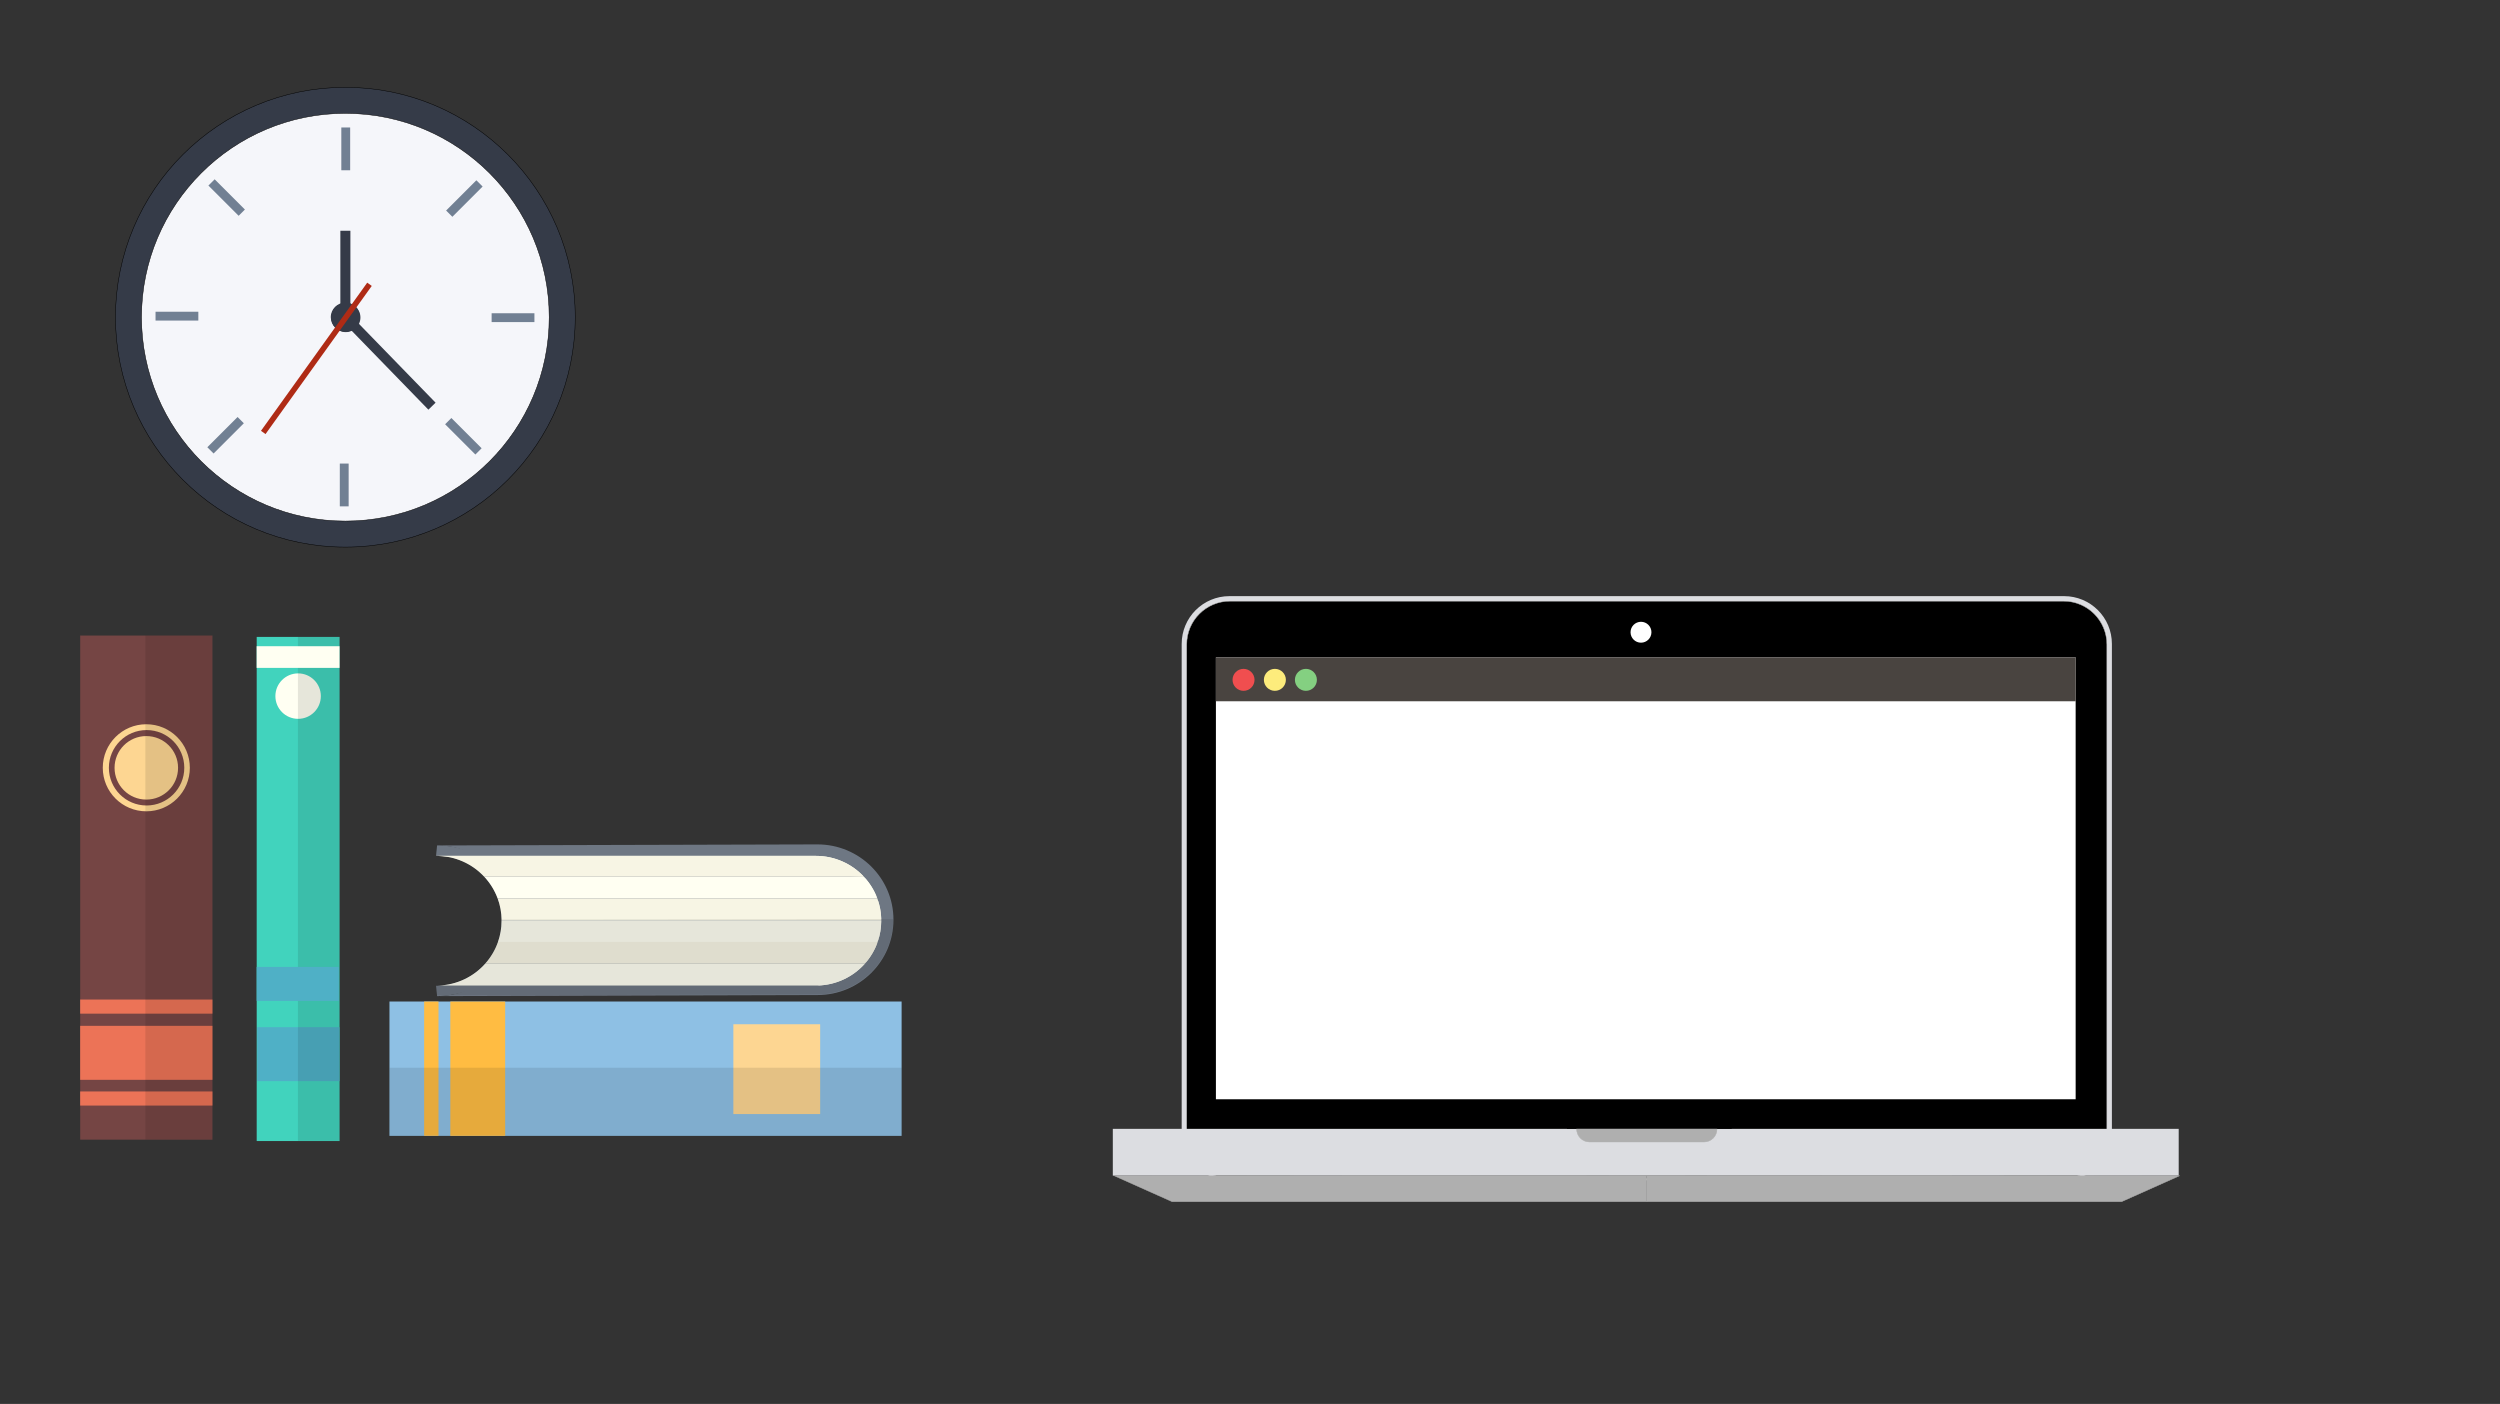 <?xml version='1.0' encoding='utf-8'?>
<svg xmlns="http://www.w3.org/2000/svg" version="1.1" id="Layer_1" x="0px" y="0px" viewBox="0 0 5456 3064" style="enable-background:new 0 0 5456 3064;"><rect x="0" y="0" width="5456" height="3064" fill="#333333" stroke="none"/> <style type="text/css"> .st0{fill:#DCDDE1;} .st1{stroke:#AFAFAF;stroke-miterlimit:10;} .st2{fill:#AFAFAF;stroke:#AFAFAF;stroke-miterlimit:10;} .st3{stroke:#000000;stroke-miterlimit:10;} .st4{fill:#FFFFFF;} .st5{fill:#494440;} .st6{fill:#F04E4F;} .st7{fill:#FDEC7C;} .st8{fill:#84D081;} .st9{fill:#F5F6FA;} .st10{fill:#353B48;stroke:#000000;stroke-miterlimit:10;} .st11{fill:#718093;} .st12{fill:#353B48;} .st13{fill:#AF2B15;} .st14{fill:#754544;} .st15{fill:#EC7357;} .st16{fill:#FDD692;} .st17{opacity:0.1;} .st18{fill:#41D3BD;} .st19{fill:#4FB0C6;} .st20{fill:#FFFFF2;} .st21{fill:#6E7783;} .st22{fill:#F7F5E4;} .st23{fill:#8EC0E4;} .st24{fill:#FFBC42;} </style> <title>Artboard 1</title> <path id="Layer_14" class="st0" d="M2683.2,1301h1821.5c57.6,0,104.3,46.7,104.3,104.3v1066.3c0,57.6-46.7,104.3-104.3,104.3H2683.2 c-57.6,0-104.3-46.7-104.3-104.3V1405.3C2578.9,1347.7,2625.6,1301,2683.2,1301z"/> <path id="Layer_15" class="st1" d="M2684.4,1312h1819.1c52.2,0,94.5,42.3,94.5,94.5v1070.7c0,52.2-42.3,94.5-94.5,94.5H2684.4 c-52.2,0-94.5-42.3-94.5-94.5V1406.5C2589.9,1354.3,2632.2,1312,2684.4,1312z"/> <path class="st0" d="M2428.6,2463.6h2326.2v102.1H2428.6V2463.6z"/> <path class="st2" d="M2431.2,2565.8l126.8,56.7h1035.9v-56.7C3593.9,2565.8,2431.6,2565.4,2431.2,2565.8L2431.2,2565.8z M4757,2565.8l-126.8,56.7H3594.3v-56.7C3594.3,2565.8,4756.6,2565.4,4757,2565.8z"/> <path class="st2" d="M3469.2,2435.5h249.6c15.7,0,28.4,12.7,28.4,28.4l0,0c0,15.7-12.7,28.4-28.4,28.4h-249.6 c-15.7,0-28.4-12.7-28.4-28.4l0,0C3440.8,2448.2,3453.5,2435.5,3469.2,2435.5z"/> <g id="Layer_13"> <path class="st3" d="M3420.2,2420h358.4v42.9h-358.4V2420z"/> <path class="st4" d="M2653.6,1434.6h1876.3v964.5H2653.6V1434.6z"/> <circle class="st4" cx="3581.3" cy="1379.8" r="22.8"/> </g> <path class="st5" d="M2653.5,1434.6H4530v95.8H2653.5L2653.5,1434.6z"/> <circle class="st6" cx="2713.9" cy="1483.7" r="24"/> <circle class="st7" cx="2782.3" cy="1483.7" r="24"/> <circle class="st8" cx="2850" cy="1483.7" r="24"/> <g> <circle class="st9" cx="753.7" cy="692.3" r="447.6"/> <path class="st10" d="M753.7,190.6c-277.1,0-501.7,224.6-501.7,501.7s224.6,501.7,501.7,501.7s501.7-224.6,501.7-501.7 S1030.8,190.6,753.7,190.6z M753.7,1137.2c-245.7,0-444.9-199.2-444.9-444.9S508,247.4,753.7,247.4s444.9,199.2,444.9,444.9 S999.5,1137.2,753.7,1137.2z"/> <rect x="744.9" y="278.2" class="st11" width="19.3" height="93.4"/> <rect x="485.1" y="384.4" transform="matrix(0.707 -0.707 0.707 0.707 -159.919 476.13)" class="st11" width="19.3" height="93.4"/> <rect x="376.5" y="643.2" transform="matrix(4.481488e-11 -1 1 4.481488e-11 -303.75 1076.119)" class="st11" width="19.3" height="93.4"/> <rect x="482.8" y="903" transform="matrix(-0.707 -0.707 0.707 -0.707 169.039 1969.504)" class="st11" width="19.3" height="93.4"/> <rect x="741.6" y="1011.6" transform="matrix(-1 -8.995928e-11 8.995928e-11 -1 1502.494 2116.675)" class="st11" width="19.3" height="93.4"/> <rect x="1001.4" y="905.4" transform="matrix(-0.707 0.707 -0.707 -0.707 2399.22 910.422)" class="st11" width="19.3" height="93.4"/> <rect x="1110" y="646.6" transform="matrix(-1.346800e-10 1 -1 -1.346800e-10 1812.926 -426.374)" class="st11" width="19.3" height="93.4"/> <rect x="1003.8" y="386.7" transform="matrix(0.707 0.707 -0.707 0.707 603.331 -589.635)" class="st11" width="19.3" height="93.4"/> <circle class="st12" cx="753.8" cy="692.3" r="31.9"/> <rect x="742.8" y="503.6" class="st12" width="21.9" height="166.6"/> <circle class="st12" cx="754.7" cy="692.9" r="31.9"/> <rect x="845.4" y="673.7" transform="matrix(-0.717 0.697 -0.697 -0.717 2026.343 772.615)" class="st12" width="21.9" height="247.6"/> <rect x="684.1" y="583.8" transform="matrix(-0.813 -0.583 0.583 -0.813 795.294 1820.789)" class="st13" width="12.2" height="397.7"/> </g> <g> <rect x="175" y="1387" class="st14" width="288.6" height="1100.2"/> <rect x="175" y="2382" class="st15" width="288.5" height="30.8"/> <rect x="175" y="2181.4" class="st15" width="288.5" height="30.8"/> <rect x="175" y="2238.8" class="st15" width="288.5" height="117.8"/> <path class="st16" d="M319.3,1580.6c-52.5,0-95,42.5-95,95s42.5,95,95,95s95-42.5,95-95S371.7,1580.6,319.3,1580.6z M319.9,1757.9 c-45.4,0-82.3-36.8-82.3-82.3c0-45.4,36.8-82.3,82.3-82.3s82.3,36.8,82.3,82.3C402.2,1721,365.3,1757.9,319.9,1757.9z"/> <circle class="st16" cx="319.3" cy="1675.7" r="69.3"/> <rect x="317.2" y="1386.8" class="st17" width="146.3" height="1100.2"/> </g> <g> <rect x="560.2" y="1390" class="st18" width="180.8" height="1100.2"/> <rect x="561.3" y="2241.7" class="st19" width="179.3" height="117.8"/> <circle class="st20" cx="650.6" cy="1519.2" r="49.6"/> <rect x="650.2" y="1389.7" class="st17" width="90.3" height="1100.2"/> <rect x="560.2" y="2110.2" class="st19" width="179.3" height="74.2"/> <rect x="560.1" y="1410.3" class="st20" width="180.9" height="47.3"/> </g> <g> <g> <path class="st21" d="M951.6,2151.3c79.1,0,143.3-63.5,143.3-141.9c0-78.4-64.1-141.9-143.3-141.9l2.3-22.5c0,0,166-5.5,166,164.4 s-166,164.4-166,164.4L951.6,2151.3z"/> <path class="st21" d="M953.8,2173.9c91.7,0,166-73.6,166-164.4c0-90.8-74.3-164.4-166-164.4l830.1-2.3c91.7,0,166,73.6,166,164.4 s-74.3,164.4-166,164.4L953.8,2173.9z"/> </g> <g> <path class="st20" d="M1784.8,2150.8H956.2c-1.4,0-2.8,0.1-4.3,0.1h828.6C1781.9,2150.8,1783.4,2150.8,1784.8,2150.8z"/> <path class="st20" d="M1885.2,1913.2c12.7,13.6,22.8,29.7,29.4,47.5"/> <path class="st20" d="M1885.2,1913.2h-828.6c12.7,13.6,22.8,29.7,29.4,47.5h828.6C1908,1942.9,1897.9,1926.8,1885.2,1913.2z"/> <path class="st20" d="M951.9,1867.9h828.6c41.3,0,78.6,17.4,104.7,45.3"/> <path class="st22" d="M1056.6,1913.2h828.6c-26.1-27.8-63.3-45.3-104.7-45.3H951.9C993.3,1867.9,1030.5,1885.3,1056.6,1913.2z"/> <path class="st20" d="M1914.6,1960.7c5.5,14.8,8.5,30.8,8.7,47.5"/> <path class="st22" d="M1914.6,1960.7H1086c5.5,14.8,8.5,30.8,8.7,47.5h828.6C1923.1,1991.5,1920.1,1975.5,1914.6,1960.7z"/> <path class="st20" d="M1923.2,2008.2c0,0.4,0,0.8,0,1.2c0,16.2-2.8,31.8-7.9,46.4"/> <path class="st20" d="M1923.2,2009.4c0-0.4,0-0.8,0-1.2h-828.6c0,0.4,0,0.8,0,1.2c0,16.2-2.8,31.8-7.9,46.4h828.6 C1920.5,2041.2,1923.2,2025.6,1923.2,2009.4z"/> <path class="st20" d="M1915.4,2055.7c-6.2,17.7-15.8,33.8-28.1,47.5"/> <path class="st22" d="M1086.8,2055.7c-6.2,17.7-15.8,33.8-28.1,47.5h828.6c12.3-13.7,21.9-29.8,28.1-47.5H1086.8z"/> <path class="st20" d="M1887.3,2103.3c-25.3,28.2-61.7,46.3-102.5,47.5"/> <path class="st20" d="M1887.3,2103.3h-828.6c-25.3,28.2-61.7,46.3-102.5,47.5h828.6C1825.5,2149.6,1862,2131.5,1887.3,2103.3z"/> </g> <path class="st17" d="M1094.3,2006.8c0,0.4,0,0.8,0,1.2c0,16.2-2.8,31.8-7.9,46.4c-6.2,17.7-15.8,33.8-28.1,47.5 c-25.3,28.2-61.7,46.3-102.5,47.5c-1.4,0-2.8,0.1-4.3,0.1h11.6c-3.9,0.3-7.9,0.5-11.9,0.5l2.3,22.5c0,0,1.6,0.1,4.4,0l825.7-2.2 c91.7,0,166-73.6,166-164.4L1094.3,2006.8z"/> </g> <g> <rect x="1262.3" y="1773.5" transform="matrix(-1.836970e-16 1 -1 -1.836970e-16 3741.173 923.404)" class="st23" width="293.2" height="1117.7"/> <rect x="794.7" y="2316.6" transform="matrix(-1.836970e-16 1 -1 -1.836970e-16 3273.577 1390.999)" class="st24" width="293.1" height="31.3"/> <rect x="896.1" y="2272.4" transform="matrix(-1.836970e-16 1 -1 -1.836970e-16 3374.905 1289.672)" class="st24" width="293.1" height="119.7"/> <rect x="1600.5" y="2235.3" class="st16" width="189.4" height="196"/> <rect x="1334.8" y="1845.7" transform="matrix(-1.836970e-16 1 -1 -1.836970e-16 3813.704 995.372)" class="st17" width="148.7" height="1117.7"/> </g> </svg>